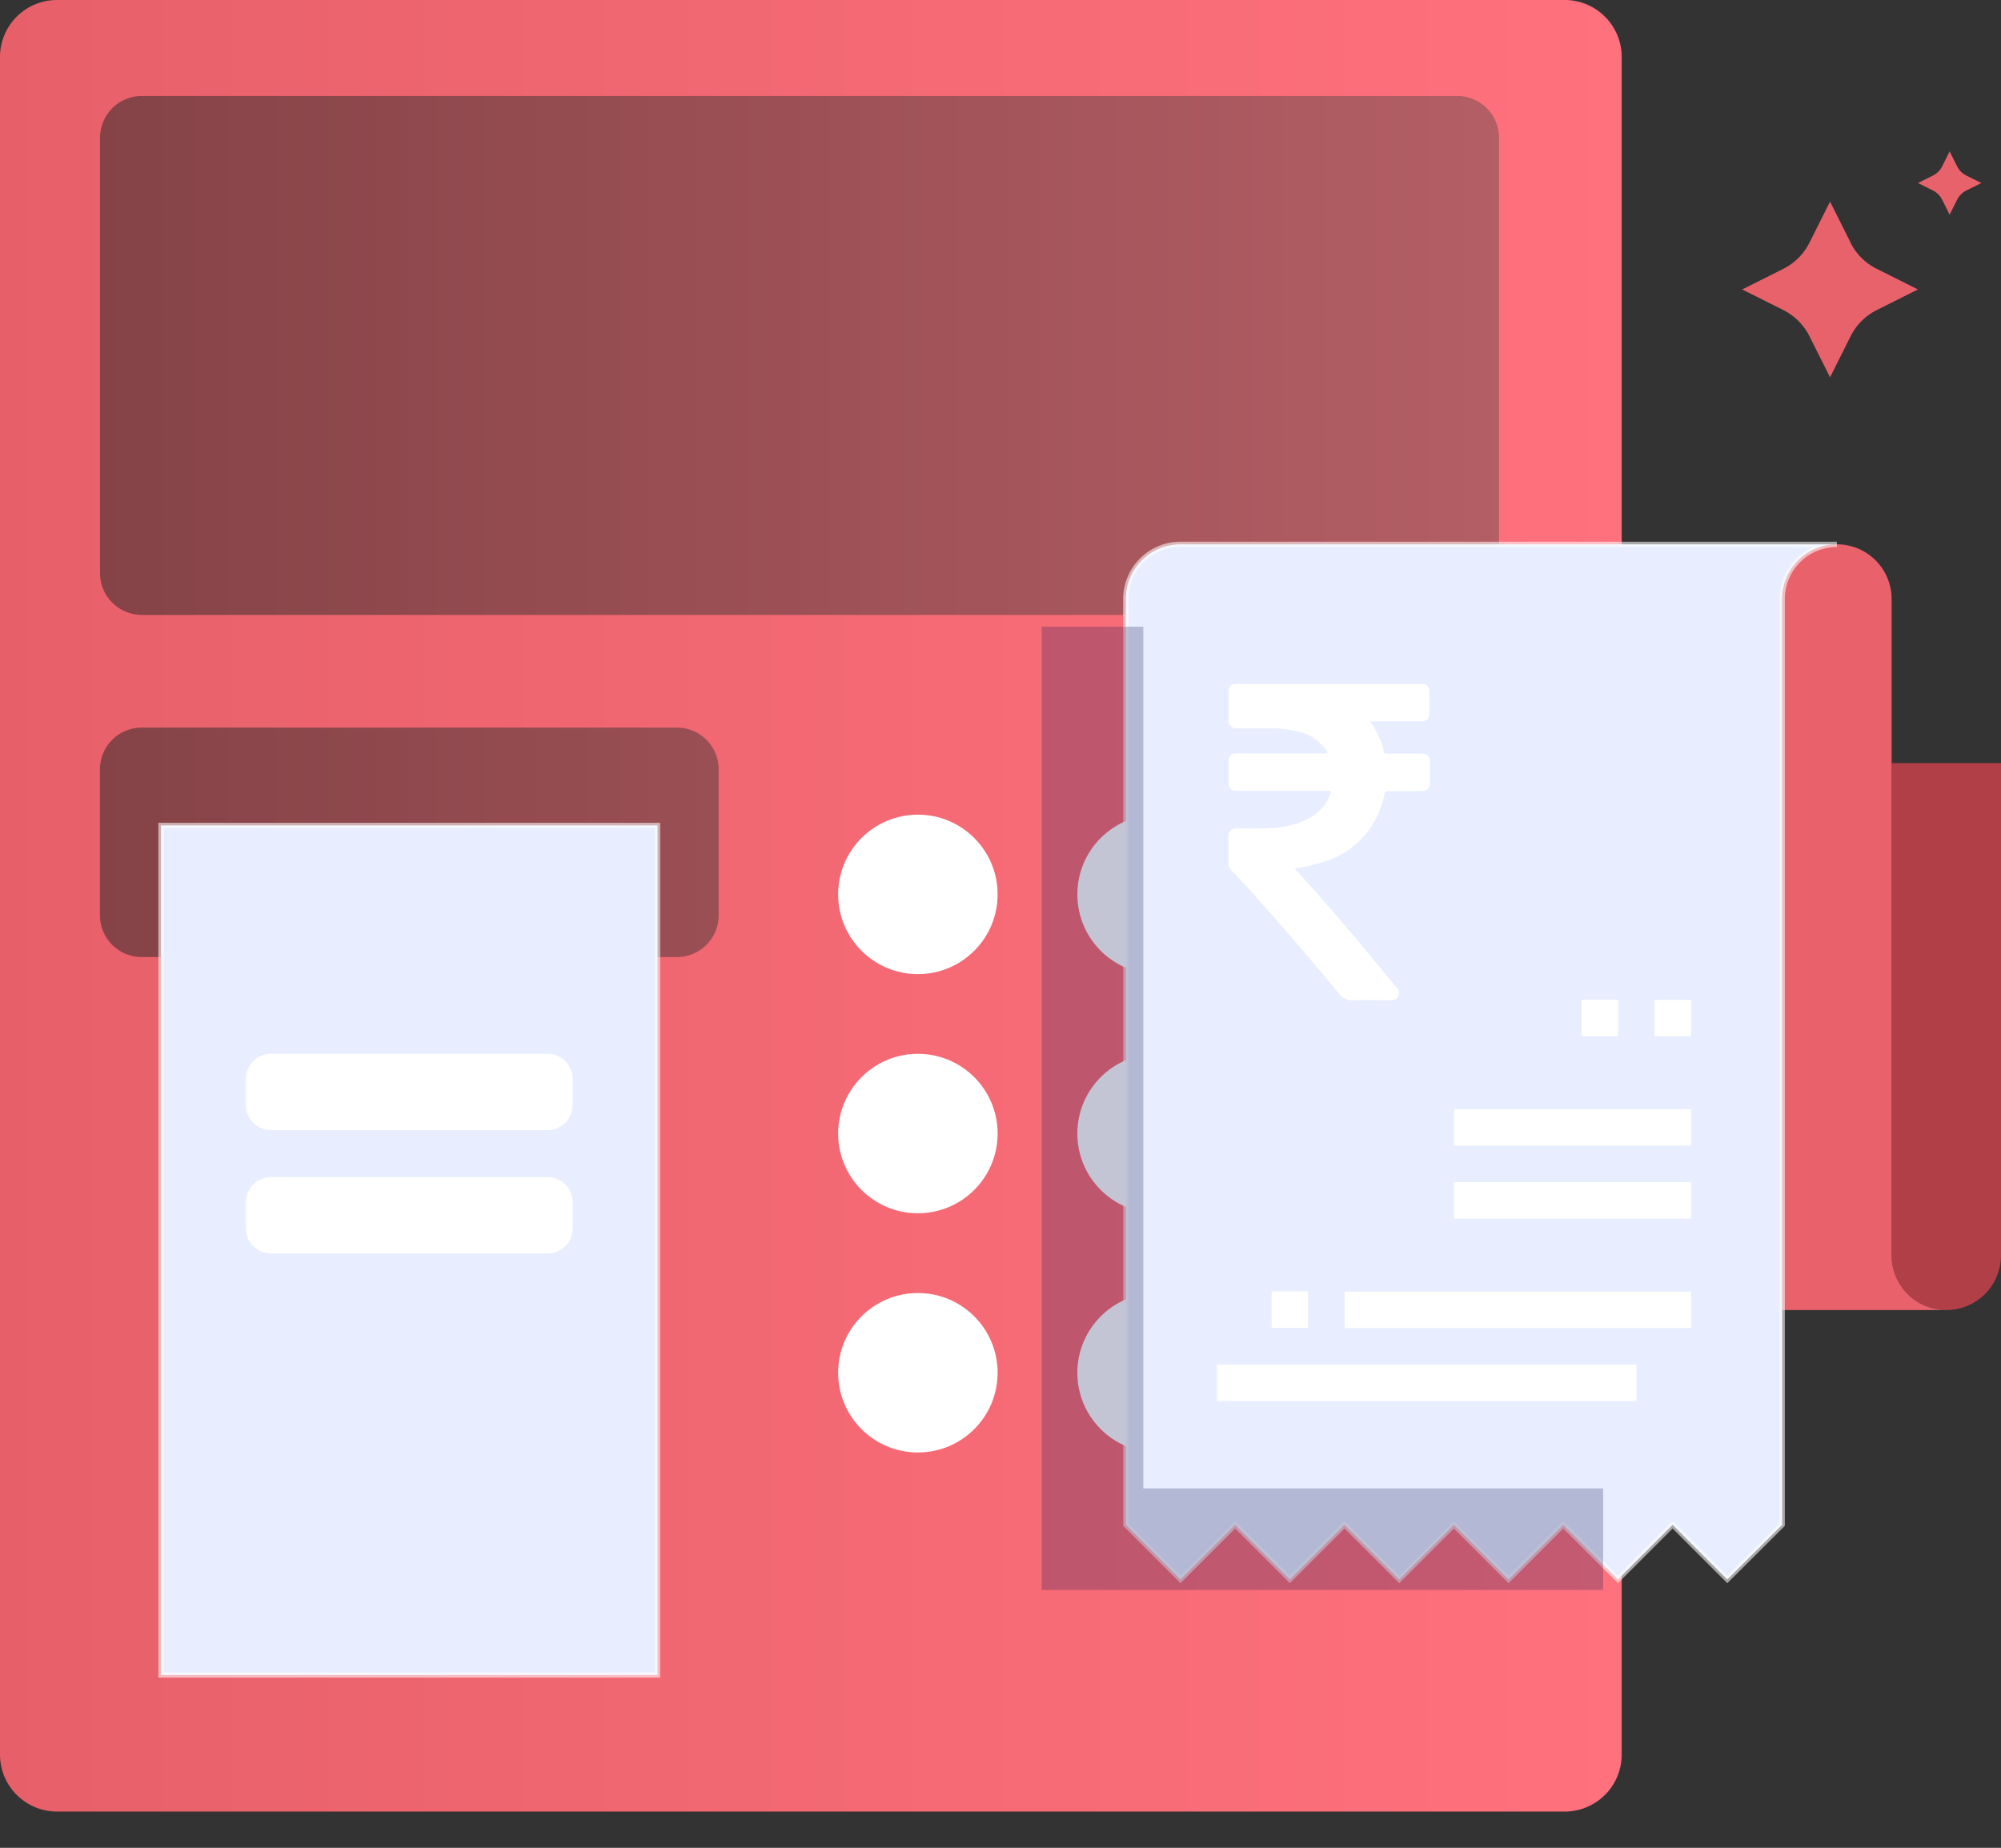 <svg xmlns="http://www.w3.org/2000/svg" xmlns:xlink="http://www.w3.org/1999/xlink" width="46.55" height="42.99" viewBox="0 0 46.55 42.99">
  <rect x="0" y="0" width="46.55" height="42.99" fill="#333333" stroke="none"/>
  <defs>
    <linearGradient id="linear-gradient" y1="0.5" x2="1" y2="0.5" gradientUnits="objectBoundingBox">
      <stop offset="0" stop-color="#e76069"/>
      <stop offset="1" stop-color="#ff717d"/>
    </linearGradient>
    <linearGradient id="linear-gradient-2" y1="0.5" x2="1" y2="0.5" gradientUnits="objectBoundingBox">
      <stop offset="0" stop-color="#854347"/>
      <stop offset="1" stop-color="#b45e65"/>
    </linearGradient>
  </defs>
  <g id="Group_101069" data-name="Group 101069" transform="translate(0)">
    <g id="Group_101073" data-name="Group 101073" transform="translate(0 0)">
      <g id="more-than-9200-atms-in-india">
        <path id="Path_184606" data-name="Path 184606" d="M868.5,177.255l-.172-.345-.172.345a.492.492,0,0,1-.22.22l-.345.172.345.172a.492.492,0,0,1,.22.22l.172.345.172-.345a.491.491,0,0,1,.22-.22l.345-.172-.345-.172A.493.493,0,0,1,868.5,177.255Zm-2.475,1.78-.479-.956-.479.956a1.365,1.365,0,0,1-.609.609l-.956.479.956.479a1.365,1.365,0,0,1,.609.609l.479.956.479-.956a1.366,1.366,0,0,1,.609-.609l.956-.479-.956-.479A1.358,1.358,0,0,1,866.022,179.035Z" transform="translate(-822.973 -173.389)" fill="#e8626b"/>
        <path id="Path_184608" data-name="Path 184608" d="M61.56,146.226H26.487A1.326,1.326,0,0,1,25.16,144.9V105.407a1.326,1.326,0,0,1,1.327-1.327H61.559a1.326,1.326,0,0,1,1.327,1.327V144.9A1.326,1.326,0,0,1,61.56,146.226Z" transform="translate(-25.16 -104.08)" fill="url(#linear-gradient)"/>
        <path id="Path_184609" data-name="Path 184609" d="M104.835,162.4h-30.6a.973.973,0,0,1-.973-.973V151.3a.973.973,0,0,1,.973-.973h30.6a.973.973,0,0,1,.973.973v10.126A.972.972,0,0,1,104.835,162.4ZM86.68,170.36H74.233a.973.973,0,0,1-.973-.973v-3.393a.973.973,0,0,1,.973-.973H86.681a.973.973,0,0,1,.973.973v3.393A.973.973,0,0,1,86.68,170.36Z" transform="translate(-70.935 -148.094)" fill="url(#linear-gradient-2)"/>
        <path id="Path_184610" data-name="Path 184610" d="M102.65,501.31H114.2v19.766H102.65Z" transform="translate(-98.904 -482.107)" fill="#e8eeff" stroke="rgba(255,255,255,0.12)" stroke-width="0.122" style="mix-blend-mode: multiply;isolation: isolate"/>
        <path id="Path_184637" data-name="Path 184637" d="M102.65,501.31H114.2v19.766H102.65Z" transform="translate(-98.904 -482.107)" fill="none" stroke="#fff" stroke-width="0.122" opacity="0.51"/>
        <ellipse id="Ellipse_818" data-name="Ellipse 818" cx="1.855" cy="1.855" rx="1.855" ry="1.855" transform="translate(19.498 18.953)" fill="#fff"/>
        <ellipse id="Ellipse_819" data-name="Ellipse 819" cx="1.855" cy="1.855" rx="1.855" ry="1.855" transform="translate(25.063 18.953)" fill="#fff"/>
        <ellipse id="Ellipse_820" data-name="Ellipse 820" cx="1.855" cy="1.855" rx="1.855" ry="1.855" transform="translate(19.498 24.517)" fill="#fff"/>
        <ellipse id="Ellipse_821" data-name="Ellipse 821" cx="1.855" cy="1.855" rx="1.855" ry="1.855" transform="translate(25.063 24.517)" fill="#fff"/>
        <ellipse id="Ellipse_822" data-name="Ellipse 822" cx="1.855" cy="1.855" rx="1.855" ry="1.855" transform="translate(30.555 18.953)" fill="#fff"/>
        <ellipse id="Ellipse_823" data-name="Ellipse 823" cx="1.855" cy="1.855" rx="1.855" ry="1.855" transform="translate(30.555 24.517)" fill="#fff"/>
        <ellipse id="Ellipse_824" data-name="Ellipse 824" cx="1.855" cy="1.855" rx="1.855" ry="1.855" transform="translate(19.498 30.082)" fill="#fff"/>
        <ellipse id="Ellipse_825" data-name="Ellipse 825" cx="1.855" cy="1.855" rx="1.855" ry="1.855" transform="translate(25.063 30.082)" fill="#fff"/>
        <ellipse id="Ellipse_826" data-name="Ellipse 826" cx="1.855" cy="1.855" rx="1.855" ry="1.855" transform="translate(30.555 30.082)" fill="#fff"/>
        <path id="Path_184611" data-name="Path 184611" d="M150.531,613.015H144.09a.582.582,0,0,1-.58-.58v-.615a.582.582,0,0,1,.58-.58h6.44a.582.582,0,0,1,.58.58v.615A.581.581,0,0,1,150.531,613.015Zm0,2.868H144.09a.582.582,0,0,1-.58-.58v-.615a.582.582,0,0,1,.58-.58h6.44a.582.582,0,0,1,.58.58v.615A.581.581,0,0,1,150.531,615.883Z" transform="translate(-137.789 -586.723)" fill="#fff"/>
        <g id="Group_101074" data-name="Group 101074" transform="translate(26.19 12.664)">
          <path id="Path_184612" data-name="Path 184612" d="M1028.875,441.03v11.452a1.272,1.272,0,1,1-2.545,0V441.03Z" transform="translate(-1008.515 -435.94)" fill="#b13f47"/>
          <path id="Path_184613" data-name="Path 184613" d="M973.68,353.555V337.012a1.272,1.272,0,0,1,2.545,0v15.27a1.272,1.272,0,0,0,1.272,1.272H973.68Z" transform="translate(-958.41 -335.74)" fill="#e9626b"/>
          <path id="Path_184614" data-name="Path 184614" d="M673.08,358.55V337.012a1.272,1.272,0,0,1,1.272-1.272h-15.27a1.272,1.272,0,0,0-1.272,1.272V358.55l1.272,1.272,1.272-1.272,1.272,1.272,1.272-1.272,1.272,1.272,1.272-1.272,1.272,1.272,1.272-1.272,1.273,1.272,1.272-1.272,1.272,1.272Z" transform="translate(-657.81 -335.74)" fill="#e8eeff" stroke="rgba(255,255,255,0.12)" stroke-width="0.122" style="mix-blend-mode: multiply;isolation: isolate"/>
          <path id="Path_184635" data-name="Path 184635" d="M673.08,358.55V337.012a1.272,1.272,0,0,1,1.272-1.272h-15.27a1.272,1.272,0,0,0-1.272,1.272V358.55l1.272,1.272,1.272-1.272,1.272,1.272,1.272-1.272,1.272,1.272,1.272-1.272,1.272,1.272,1.272-1.272,1.273,1.272,1.272-1.272,1.272,1.272Z" transform="translate(-657.81 -335.74)" fill="none" stroke="#fff" stroke-width="0.122" opacity="0.51"/>
          <path id="Path_184616" data-name="Path 184616" d="M701.68,396.873h9.756v.848H701.68Zm2.969-1.7h8.059v.848h-8.059Zm7.211-6.786h.848v.848h-.848Zm-4.666,4.242h5.514v.848h-5.514Zm0-1.7h5.514v.848h-5.514Zm2.969-2.545h.848v.848h-.848Zm-7.211,6.786h.848v.848h-.848Z" transform="translate(-699.559 -377.789)" fill="#fff"/>
          <path id="Path_184636" data-name="Path 184636" d="M99.9,82.213a1.827,1.827,0,0,1,.322.709c.012.054.051.039.082.039h.776c.156,0,.21.053.21.209s0,.286,0,.429c0,.184-.047.231-.228.231-.245,0-.491,0-.736,0-.057,0-.081.012-.094.075a2.046,2.046,0,0,1-1.556,1.612,3.3,3.3,0,0,1-.45.1c-.023,0-.056-.006-.066.019s.021.04.036.056c.489.528.958,1.074,1.42,1.626.3.36.6.723.9,1.084a.167.167,0,0,1,.038.2.174.174,0,0,1-.18.094c-.294,0-.588-.007-.881,0a.349.349,0,0,1-.309-.144c-.722-.872-1.457-1.732-2.22-2.568-.095-.1-.189-.207-.286-.308A.226.226,0,0,1,96.6,85.5c0-.2,0-.41,0-.615a.169.169,0,0,1,.186-.185c.3,0,.593.011.889-.015a1.946,1.946,0,0,0,.853-.25,1.009,1.009,0,0,0,.438-.522c.033-.088.033-.088-.06-.088H96.834c-.18,0-.229-.049-.229-.232,0-.146,0-.291,0-.437s.056-.2.2-.2h2.03c.024,0,.059,0,.068-.008s-.011-.049-.025-.07a1.082,1.082,0,0,0-.692-.44,2.6,2.6,0,0,0-.633-.068H96.82c-.153,0-.215-.063-.215-.216,0-.2,0-.41,0-.615,0-.142.06-.2.2-.2h4.262c.156,0,.208.053.208.21s0,.3,0,.453-.054.206-.2.206H99.9" transform="translate(-94.216 -78.09)" fill="#fff"/>
        </g>
        <path id="Path_184639" data-name="Path 184639" d="M-1665.7-2886.055v21.229h11.879" transform="translate(1691.116 2900.635)" fill="none" stroke="#161b54" stroke-width="2.363" opacity="0.25"/>
      </g>
    </g>
  </g>
</svg>
